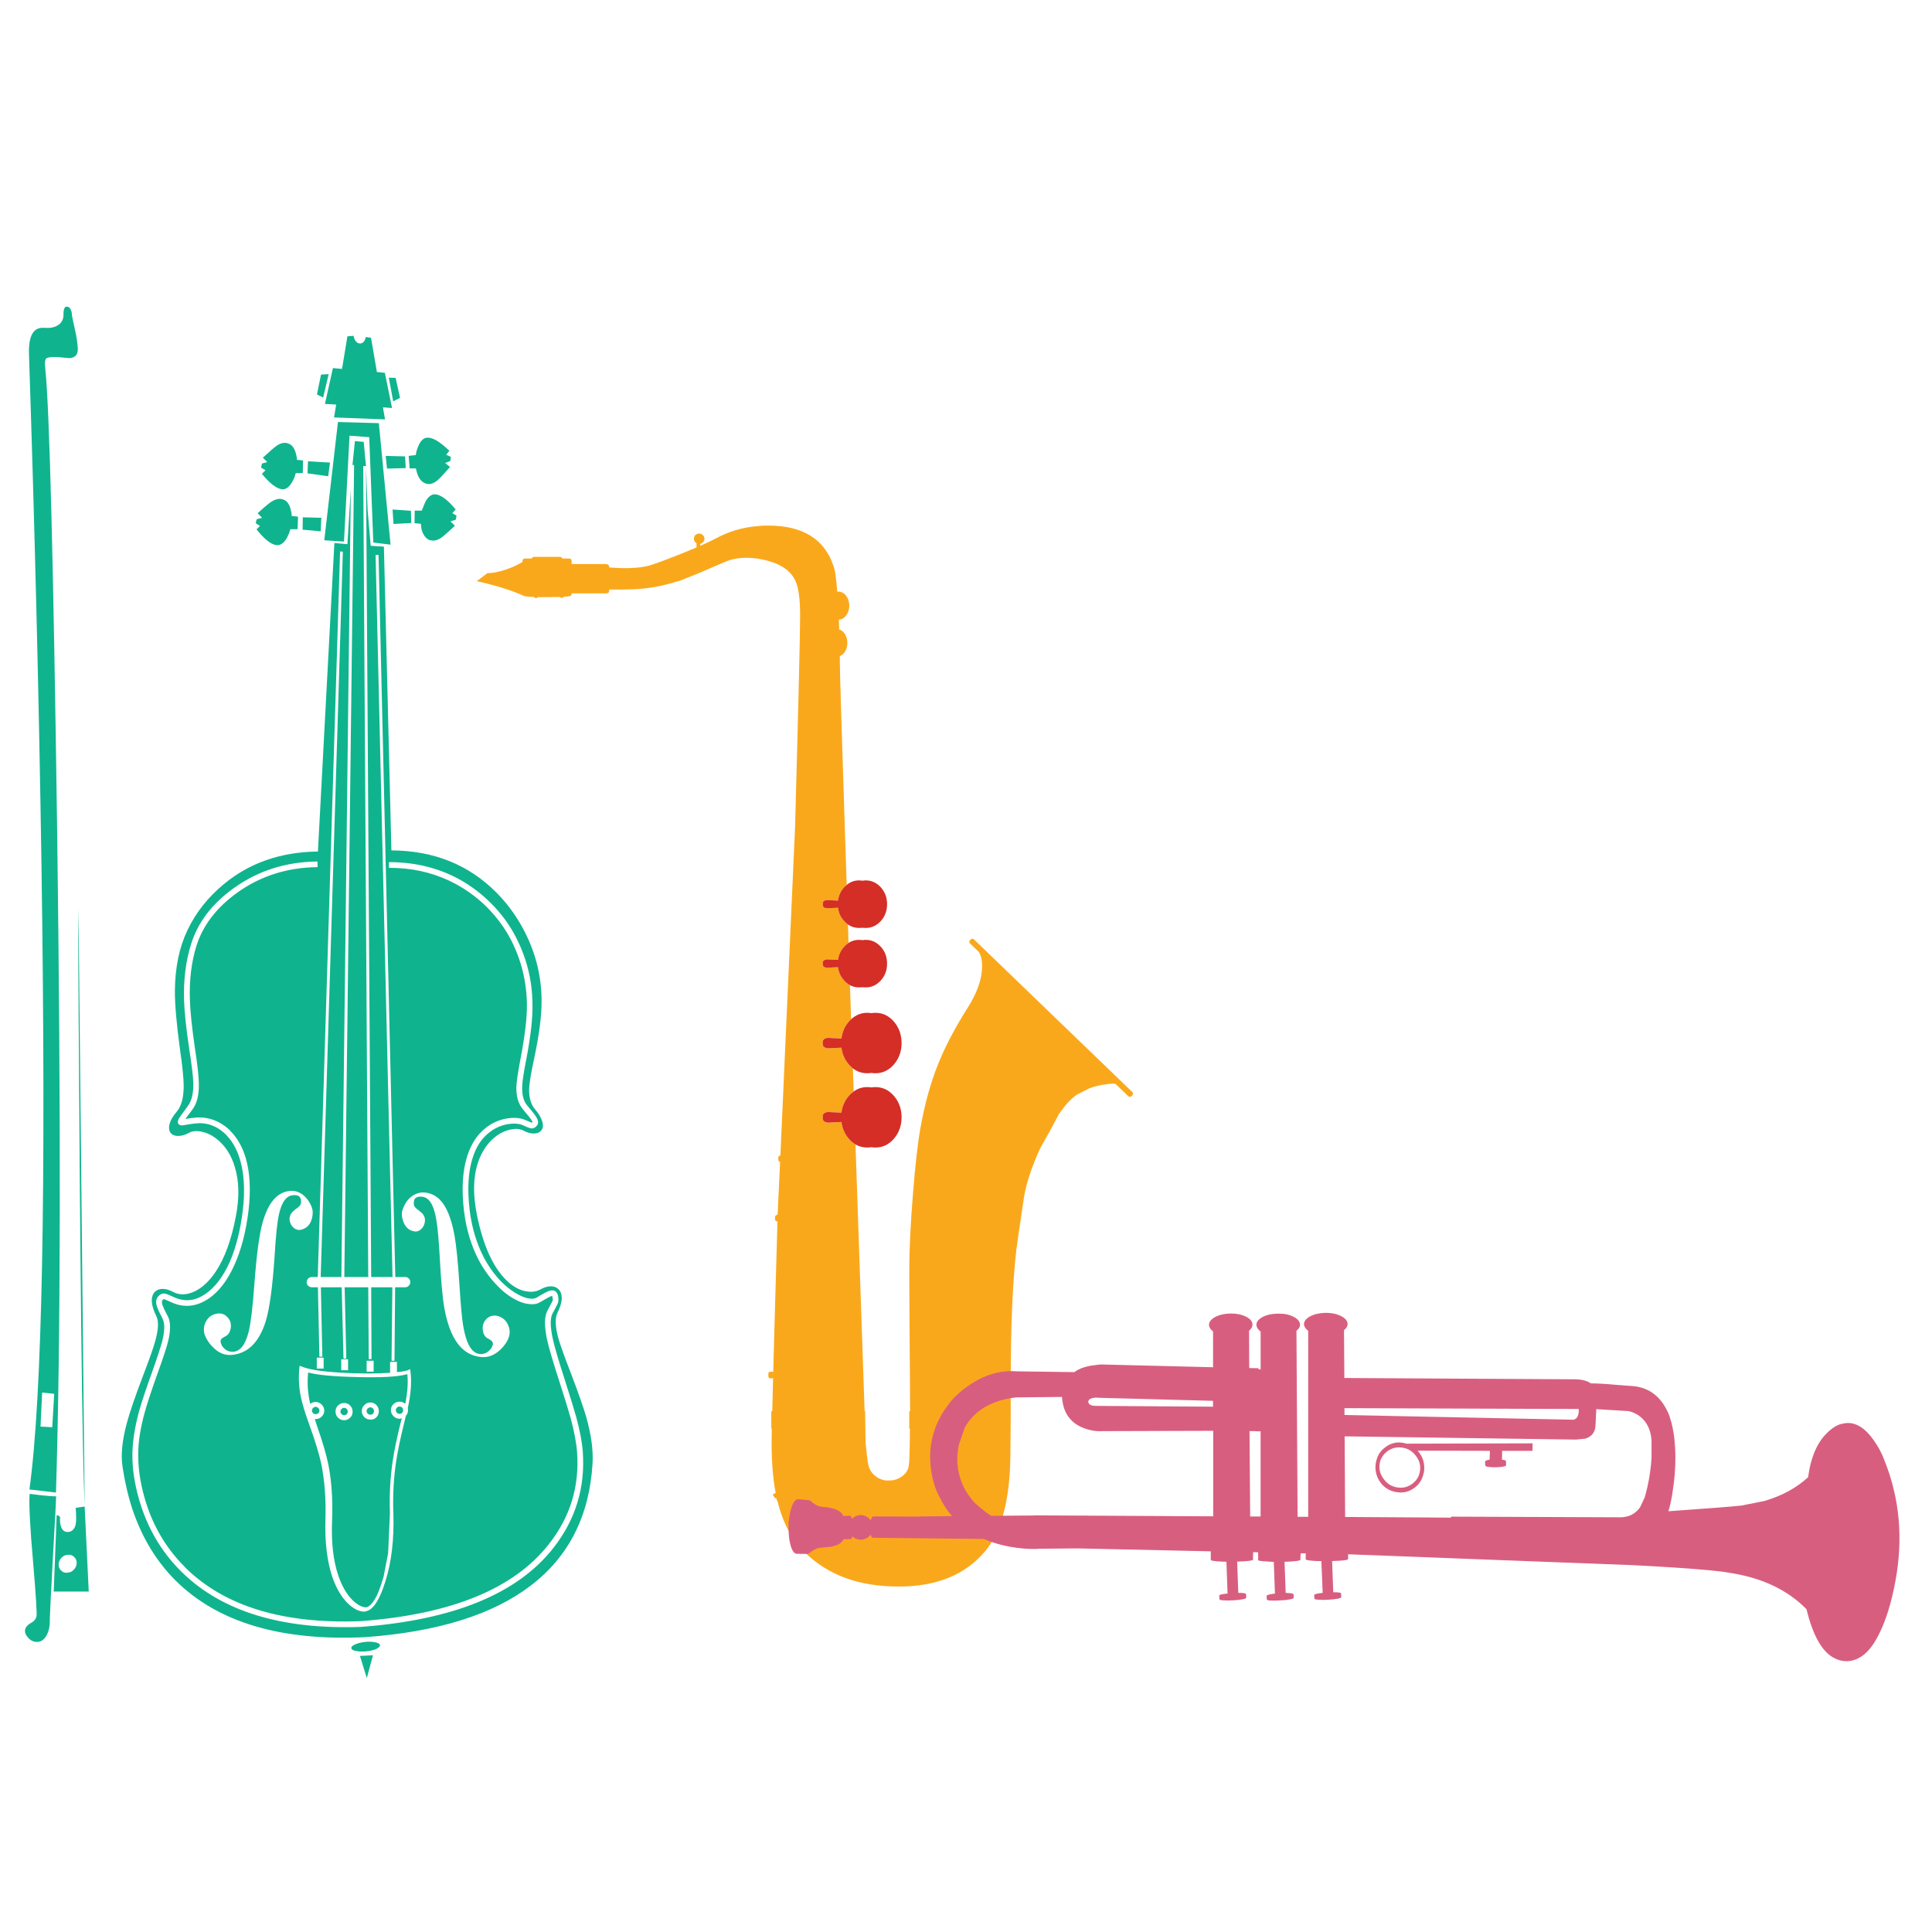 <?xml version="1.0" encoding="utf-8"?>
<!-- Generator: Adobe Illustrator 16.0.0, SVG Export Plug-In . SVG Version: 6.00 Build 0)  -->
<!DOCTYPE svg PUBLIC "-//W3C//DTD SVG 1.1//EN" "http://www.w3.org/Graphics/SVG/1.1/DTD/svg11.dtd">
<svg version="1.1" id="Layer_1" xmlns="http://www.w3.org/2000/svg" xmlns:xlink="http://www.w3.org/1999/xlink" x="0px" y="0px"
	 width="300px" height="300px" viewBox="0 0 300 300" enable-background="new 0 0 300 300" xml:space="preserve">
<g>
	<path fill-rule="evenodd" clip-rule="evenodd" fill="#0FB48E" d="M6.875,50.91c0.826,0.067,1.5-0.051,2.023-0.354
		c0.657-0.354,0.978-0.945,0.961-1.771c0-0.86,0.202-1.248,0.606-1.164c0.405,0.084,0.642,0.497,0.708,1.239
		c0.034,0.354,0.193,1.147,0.48,2.376c0.253,1.131,0.396,2.109,0.43,2.936c0.017,0.91-0.421,1.391-1.314,1.441
		c-1.181-0.134-2.041-0.193-2.581-0.177c-0.59,0.034-0.936,0.118-1.037,0.253c-0.186,0.219-0.219,0.8-0.102,1.745
		c0.641,6.223,1.248,29.957,1.821,71.203c0.607,45.293,0.548,79.667-0.177,103.123l-4.124-0.48
		c1.99-14.383,2.615-46.675,1.872-96.875C6.056,108.808,5.407,82.299,4.497,54.88C4.43,52.082,5.222,50.758,6.875,50.91z
		 M46.99,82.249l0.025-1.922l2.883,0.075l-0.101,2.1L46.99,82.249z M43.727,77.493c0.321,0.067,0.591,0.203,0.81,0.405
		c0.303,0.321,0.515,0.768,0.632,1.34c0.084,0.304,0.127,0.574,0.127,0.81v0.076l0.986,0.101l-0.077,1.948h-1.138v0.076
		c-0.118,0.422-0.287,0.843-0.506,1.265c-0.472,0.809-1.003,1.189-1.593,1.138c-0.86-0.085-1.905-0.902-3.137-2.453l0.532-0.532
		l-0.658-0.43l0.152-0.607l0.833-0.228l-0.682-0.708c1.062-0.978,1.804-1.594,2.226-1.847
		C42.758,77.527,43.255,77.409,43.727,77.493z M47.749,73.497l0.077-1.871l3.414,0.202l-0.278,2.125L47.749,73.497z M40.667,73.573
		l0.557-0.556l-0.683-0.405l0.126-0.632l0.835-0.228l-0.684-0.683c1.046-0.978,1.78-1.61,2.201-1.897
		c0.506-0.337,1.003-0.464,1.492-0.379c0.32,0.068,0.599,0.21,0.835,0.43c0.287,0.304,0.497,0.743,0.632,1.316
		c0.084,0.286,0.127,0.547,0.127,0.784v0.076l0.961,0.101l-0.051,1.948l-1.088,0.025l-0.024,0.051
		c-0.102,0.438-0.271,0.859-0.507,1.264c-0.455,0.826-0.97,1.222-1.543,1.189C42.978,75.909,41.915,75.107,40.667,73.573z
		 M57.335,67.882l-3.061-0.228l-0.859,16.441l-3.061-0.202l2.125-18.364l6.348,0.178l1.821,18.869l-2.681-0.33L57.335,67.882z
		 M55.11,68.489l1.365,0.127l0.354,3.743l-0.43,0.026l0.784,125.913h-3.718l1.518-126.091H54.73L55.11,68.489z M49.848,58.169
		l1.189-0.076l-0.86,3.642l-0.961-0.48L49.848,58.169z M55.843,53.337c0.49,0.017,0.811-0.32,0.962-1.011l0.809,0.126l0.911,5.312
		l1.239,0.126l1.113,5.463l-1.416-0.101l0.328,1.872l-7.917-0.304l0.328-1.998l-1.745-0.102l1.239-5.564l1.417,0.126l0.835-5.059
		l0.961-0.075c0.066,0.404,0.21,0.716,0.43,0.935C55.49,53.237,55.658,53.321,55.843,53.337z M59.612,84.879l1.164,47.172h0.101
		c6.509,0.051,11.905,2.226,16.188,6.526c1.602,1.603,2.968,3.44,4.097,5.515c1.923,3.524,2.901,7.251,2.935,11.179
		c0.033,2.277-0.346,5.287-1.138,9.03c-0.473,2.193-0.734,3.727-0.785,4.604c-0.067,1.434,0.228,2.537,0.885,3.313
		c0.59,0.691,0.97,1.331,1.138,1.921c0.186,0.591,0.135,1.054-0.152,1.393c-0.253,0.32-0.641,0.479-1.164,0.479
		c-0.522,0-1.053-0.15-1.593-0.455c-0.523-0.27-1.164-0.328-1.922-0.177c-0.775,0.135-1.526,0.464-2.251,0.986
		c-1.164,0.86-2.057,2.049-2.681,3.566c-0.943,2.395-1.07,5.295-0.379,8.702c0.945,4.67,2.445,8.034,4.503,10.091
		c0.977,0.979,1.99,1.568,3.035,1.771c0.894,0.186,1.669,0.092,2.327-0.278c0.573-0.32,1.113-0.48,1.619-0.48
		c0.489,0,0.886,0.151,1.188,0.455c0.354,0.354,0.522,0.86,0.506,1.518c-0.051,0.641-0.279,1.366-0.684,2.175
		c-0.371,0.793-0.337,2.04,0.102,3.744c0.286,1.046,0.927,2.851,1.922,5.413c1.198,3.119,2.023,5.472,2.479,7.058
		c0.758,2.714,1.079,5.083,0.96,7.107c-0.471,8.144-3.667,14.475-9.586,18.996c-5.918,4.535-14.501,7.207-25.749,8.017
		c-13.136,0.623-22.967-2.335-29.493-8.878c-2.783-2.8-4.907-6.223-6.375-10.269c-0.775-2.159-1.374-4.63-1.795-7.412
		c-0.27-1.805-0.034-4.063,0.708-6.778c0.422-1.586,1.248-3.997,2.479-7.234c1.012-2.631,1.661-4.485,1.948-5.564
		c0.472-1.753,0.506-3.011,0.101-3.77c-0.405-0.809-0.632-1.551-0.684-2.225c-0.017-0.658,0.152-1.164,0.506-1.519
		c0.303-0.286,0.7-0.43,1.189-0.43c0.488,0,1.021,0.151,1.593,0.455c0.995,0.54,2.125,0.515,3.39-0.075
		c1.18-0.575,2.259-1.585,3.237-3.035c1.4-2.091,2.445-4.949,3.136-8.575c0.574-2.935,0.522-5.498-0.152-7.689
		c-0.455-1.535-1.171-2.79-2.15-3.769c-0.859-0.86-1.787-1.417-2.782-1.67c-0.911-0.236-1.661-0.185-2.251,0.152
		c-0.523,0.287-1.037,0.438-1.543,0.456c-0.506,0.016-0.894-0.11-1.163-0.381c-0.321-0.337-0.405-0.809-0.253-1.416
		c0.134-0.606,0.514-1.273,1.138-1.998c0.708-0.844,1.062-2.167,1.062-3.972c0-1.163-0.202-3.136-0.606-5.918
		c-0.523-3.862-0.776-6.83-0.759-8.904c0.034-3.592,0.684-6.711,1.948-9.358c1.281-2.698,3.136-5.059,5.565-7.083
		c3.979-3.338,8.853-5.05,14.619-5.135h0.077l2.554-47.906l2.024,0.177l0.53-8.549l-1.466,122.347h-3.213l3.44-112.634l-0.43-0.026
		l-3.465,112.66h-0.911c-0.202,0-0.396,0.075-0.582,0.228c-0.152,0.186-0.228,0.378-0.228,0.581c0,0.219,0.076,0.405,0.228,0.557
		c0.186,0.151,0.38,0.228,0.582,0.228h0.936l0.228,10.776h0.455l-0.228-10.776h3.237l0.278,11.078h0.431l-0.253-11.078h3.667
		l0.076,11.154h0.43l-0.051-11.154h3.289l-0.127,11.408h0.456l0.1-11.408h1.568c0.22,0,0.405-0.084,0.557-0.252
		c0.151-0.119,0.227-0.305,0.227-0.558c0-0.22-0.076-0.405-0.227-0.556c-0.169-0.152-0.354-0.228-0.557-0.228h-1.542L58.777,86.17
		h-0.455l2.631,112.128h-3.314L56.83,72.46l0.253,6.753l0.48,5.539L59.612,84.879z M49.318,134.658l-0.026-0.885h-0.076
		c-4.856,0.067-9.156,1.441-12.9,4.123c-3.39,2.428-5.606,5.337-6.652,8.727c-0.809,2.596-1.172,5.463-1.088,8.6
		c0.051,1.838,0.321,4.401,0.81,7.688c0.387,2.48,0.598,4.226,0.632,5.236c0.034,1.604-0.245,2.791-0.835,3.566l-0.228,0.329
		c-0.691,0.91-1.096,1.484-1.214,1.721c-0.151,0.286-0.168,0.531-0.05,0.732c0.101,0.152,0.261,0.236,0.48,0.254
		c0.135,0.017,0.396-0.018,0.784-0.102c0.438-0.085,0.902-0.152,1.392-0.202c1.804-0.187,3.397,0.404,4.78,1.771l0.051-0.077
		l-0.025,0.128c1.13,1.146,1.914,2.723,2.352,4.729c0.439,1.99,0.506,4.282,0.203,6.881c-0.371,3.136-1.054,5.842-2.049,8.119
		c-1.028,2.275-2.285,3.92-3.768,4.932c-1.3,0.893-2.606,1.173-3.921,0.835c-0.371-0.084-0.876-0.278-1.518-0.582
		c-0.354-0.169-0.624-0.27-0.81-0.303c-0.287-0.052-0.539,0-0.759,0.15c-0.523,0.355-0.725,0.852-0.606,1.493
		c0.067,0.389,0.32,0.995,0.759,1.82l0.227,0.482c0.337,0.673,0.32,1.785-0.051,3.338c-0.236,0.928-0.767,2.555-1.593,4.882
		c-0.961,2.664-1.645,4.722-2.049,6.172c-0.641,2.41-0.979,4.568-1.012,6.476c-0.034,2.225,0.304,4.578,1.012,7.057
		c1.231,4.351,3.381,8.068,6.45,11.154l0.253,0.253c6.222,6.07,15.454,8.895,27.697,8.474c14.452-1.063,24.459-5.177,30.024-12.345
		c3.389-4.366,4.89-9.308,4.502-14.821c-0.102-1.484-0.438-3.279-1.012-5.388c-0.354-1.265-0.943-3.188-1.771-5.767
		c-0.944-2.935-1.551-4.991-1.821-6.172c-0.455-1.99-0.498-3.364-0.126-4.123l0.43-0.81c0.27-0.472,0.43-0.817,0.48-1.037
		c0.067-0.303,0.05-0.656-0.051-1.063c-0.101-0.338-0.279-0.565-0.531-0.683c-0.27-0.085-0.59-0.06-0.961,0.076
		c-0.236,0.101-0.625,0.303-1.163,0.606l-0.658,0.406c-0.287,0.15-0.675,0.192-1.164,0.126c-0.505-0.085-1.045-0.28-1.619-0.582
		c-0.91-0.473-1.787-1.13-2.63-1.974c-1.08-1.096-2.007-2.377-2.783-3.845c-1.113-2.158-1.838-4.569-2.175-7.234
		c-0.405-3.288-0.253-6.027,0.456-8.22c0.523-1.67,1.357-2.96,2.504-3.871c0.843-0.69,1.805-1.137,2.884-1.34
		c0.859-0.151,1.593-0.126,2.201,0.076c0.151,0.051,0.404,0.16,0.758,0.329c0.354,0.151,0.625,0.236,0.81,0.253
		c0.304,0,0.573-0.145,0.81-0.431c0.253-0.304,0.261-0.674,0.025-1.112c-0.118-0.287-0.473-0.775-1.063-1.467l-0.505-0.607
		c-0.541-0.658-0.785-1.645-0.734-2.959c0.034-0.826,0.252-2.252,0.657-4.274c0.674-3.542,0.987-6.367,0.936-8.475
		c-0.033-3.659-0.885-7.107-2.555-10.345c-0.978-1.922-2.276-3.693-3.895-5.311c-1.788-1.788-3.794-3.213-6.02-4.275
		c-2.968-1.399-6.213-2.099-9.738-2.099h-0.076v0.885h0.076c3.373,0,6.483,0.675,9.334,2.024c2.158,1.028,4.088,2.386,5.792,4.072
		c1.552,1.568,2.799,3.263,3.744,5.084c1.602,3.12,2.427,6.466,2.479,10.042c0.017,2.041-0.304,4.789-0.961,8.246
		c-0.422,2.175-0.649,3.7-0.683,4.578c-0.016,1.45,0.304,2.571,0.961,3.363l0.506,0.633c0.725,0.843,1.071,1.324,1.037,1.442
		c-0.051,0.066-0.101,0.092-0.152,0.076c-0.05-0.017-0.193-0.076-0.43-0.179l-0.81-0.328c-0.741-0.253-1.61-0.295-2.604-0.126
		c-1.265,0.218-2.387,0.733-3.365,1.543c-1.23,0.995-2.142,2.386-2.731,4.173c-0.775,2.345-0.953,5.253-0.531,8.727
		c0.354,2.783,1.113,5.295,2.276,7.538c0.843,1.567,1.83,2.918,2.959,4.046c0.893,0.929,1.846,1.644,2.858,2.151
		c0.708,0.37,1.383,0.581,2.023,0.633c0.641,0.083,1.164,0.007,1.569-0.229l0.682-0.38c0.776-0.472,1.215-0.683,1.315-0.632
		l0.025,0.075c0.068,0.253,0.084,0.465,0.051,0.633c-0.051,0.136-0.186,0.396-0.406,0.783l-0.456,0.886
		c-0.438,0.895-0.438,2.37,0,4.426c0.271,1.232,0.912,3.407,1.923,6.526c0.809,2.513,1.391,4.401,1.745,5.666
		c0.557,2.091,0.885,3.845,0.986,5.262c0.388,5.327-1.079,10.092-4.401,14.29c-5.429,6.931-15.193,10.91-29.29,11.94
		c-11.956,0.438-20.969-2.303-27.039-8.221l-0.228-0.253c-2.967-2.969-5.042-6.553-6.223-10.751
		c-0.674-2.394-0.995-4.663-0.961-6.804c0-1.838,0.33-3.945,0.987-6.323c0.371-1.366,1.028-3.373,1.974-6.021
		c0.91-2.495,1.483-4.249,1.72-5.261c0.371-1.636,0.345-2.866-0.076-3.692l-0.253-0.481c-0.388-0.742-0.607-1.248-0.657-1.518
		c-0.068-0.304,0.008-0.531,0.227-0.683c0.051-0.018,0.288,0.067,0.708,0.252c0.708,0.339,1.256,0.549,1.644,0.634
		c1.568,0.388,3.12,0.066,4.654-0.962c1.585-1.079,2.917-2.816,3.996-5.21c1.079-2.395,1.813-5.219,2.202-8.474
		c0.37-3.171,0.228-5.886-0.432-8.145c-0.505-1.721-1.306-3.129-2.402-4.225v-0.024c-0.759-0.743-1.602-1.29-2.529-1.645
		c-0.961-0.354-1.948-0.481-2.959-0.38c-0.287,0.017-0.784,0.084-1.493,0.203l1.138-1.519c0.674-0.91,0.996-2.226,0.961-3.945
		c0-1.045-0.202-2.884-0.606-5.515c-0.473-3.237-0.734-5.75-0.784-7.537c-0.101-3.085,0.236-5.869,1.012-8.347
		c1.012-3.221,3.145-5.994,6.399-8.322c3.575-2.546,7.681-3.854,12.318-3.92H49.318z M12.186,141.031l0.961,92.904l0.633,13.204
		H8.342l0.455-11.862l0.151,0.026c0.135,0.032,0.262,0.117,0.38,0.251c-0.05,0.625,0.009,1.147,0.177,1.567
		c0.185,0.49,0.489,0.744,0.911,0.76c0.354,0.034,0.657-0.075,0.91-0.328c0.253-0.253,0.405-0.6,0.456-1.037
		c0.051-0.337,0.059-0.835,0.025-1.493l-0.05-0.884l1.391-0.204c-0.371-7.84-0.7-35.731-0.986-83.673
		C12.144,147.111,12.152,144.033,12.186,141.031z M45.119,184.916c-2.007,0.136-3.448,1.755-4.325,4.857
		c-0.522,1.804-0.952,4.999-1.29,9.587c-0.269,3.658-0.565,6.129-0.885,7.41c-0.522,2.091-1.366,3.137-2.53,3.137
		c-0.505,0-0.935-0.177-1.29-0.531c-0.22-0.219-0.371-0.447-0.456-0.684c-0.101-0.252-0.118-0.463-0.05-0.633
		c0.05-0.15,0.228-0.303,0.531-0.454c0.27-0.136,0.464-0.27,0.582-0.405c0.219-0.235,0.363-0.582,0.43-1.037
		c0.085-0.657-0.101-1.213-0.556-1.669c-0.438-0.455-0.978-0.624-1.619-0.506c-0.691,0.118-1.223,0.473-1.594,1.063
		c-0.337,0.556-0.464,1.154-0.379,1.794c0.034,0.305,0.168,0.658,0.405,1.063c0.252,0.472,0.564,0.886,0.936,1.239
		c0.893,0.944,1.896,1.357,3.009,1.238c2.479-0.235,4.224-1.989,5.236-5.26c0.59-1.938,1.045-5.296,1.366-10.067
		c0.185-3.17,0.413-5.346,0.683-6.526c0.421-1.871,1.138-2.849,2.149-2.934c0.945-0.117,1.367,0.287,1.265,1.214
		c-0.05,0.305-0.312,0.606-0.783,0.911c-0.439,0.337-0.709,0.616-0.81,0.834c-0.169,0.305-0.22,0.649-0.153,1.038
		c0.084,0.388,0.253,0.708,0.506,0.96c0.406,0.405,0.869,0.523,1.391,0.355c0.708-0.203,1.198-0.685,1.467-1.443
		c0.135-0.404,0.203-0.817,0.203-1.238c0-0.304-0.092-0.667-0.278-1.089c-0.236-0.504-0.532-0.936-0.885-1.289
		C46.721,185.179,45.962,184.866,45.119,184.916z M60.953,79.113l2.857,0.202l0.052,1.897l-2.758,0.151L60.953,79.113z
		 M66.037,77.949c0.438-0.826,0.953-1.223,1.542-1.189c0.86,0.051,1.923,0.835,3.187,2.353l-0.531,0.557l0.658,0.404l-0.127,0.632
		l-0.809,0.253l0.683,0.683c-1.045,0.978-1.771,1.61-2.175,1.897c-0.522,0.337-1.02,0.464-1.492,0.379
		c-0.32-0.034-0.598-0.177-0.835-0.431c-0.303-0.303-0.531-0.733-0.683-1.289c-0.066-0.507-0.101-0.768-0.101-0.785v-0.077
		l-0.986-0.1l0.025-1.948h1.138v-0.102L66.037,77.949z M62.9,70.867l0.101,1.821l-2.909,0.076l-0.202-1.974L62.9,70.867z
		 M64.772,73.497c-0.118-0.438-0.177-0.666-0.177-0.682v-0.077h-0.986l-0.151-1.948l1.113-0.126v-0.076
		c0.068-0.438,0.194-0.876,0.38-1.315c0.37-0.86,0.843-1.298,1.416-1.315c0.843-0.034,1.982,0.649,3.415,2.048l-0.505,0.607
		l0.733,0.329l-0.076,0.632l-0.81,0.329l0.759,0.607c-0.944,1.079-1.602,1.779-1.973,2.099c-0.473,0.388-0.953,0.574-1.442,0.557
		c-0.388-0.05-0.725-0.211-1.012-0.48C65.168,74.398,64.941,74.002,64.772,73.497z M60.371,58.649l1.063,0.025l0.683,3.112
		l-1.063,0.531L60.371,58.649z M65.886,185.169c-0.776-0.05-1.501,0.211-2.176,0.785c-0.404,0.354-0.725,0.792-0.961,1.314
		c-0.219,0.456-0.338,0.845-0.354,1.164c0,0.371,0.059,0.733,0.177,1.087c0.136,0.456,0.338,0.817,0.607,1.089
		c0.236,0.27,0.531,0.446,0.885,0.531c0.574,0.201,1.063,0.06,1.467-0.431c0.237-0.27,0.379-0.582,0.43-0.936
		c0.068-0.354,0.025-0.674-0.126-0.962c-0.085-0.168-0.185-0.311-0.304-0.43c-0.135-0.118-0.304-0.262-0.506-0.43
		c-0.472-0.321-0.726-0.616-0.759-0.885c-0.051-0.456,0.026-0.793,0.228-1.013c0.237-0.202,0.582-0.277,1.037-0.228
		c0.388,0.033,0.734,0.202,1.037,0.506c0.574,0.573,0.987,1.721,1.24,3.44c0.168,1.028,0.329,2.875,0.48,5.539
		c0.186,3.609,0.43,6.256,0.734,7.942c0.522,2.799,1.391,4.805,2.606,6.02c0.843,0.844,1.863,1.324,3.06,1.442
		c1.113,0.118,2.142-0.286,3.086-1.215c0.775-0.775,1.222-1.542,1.341-2.302c0.067-0.404,0.025-0.81-0.127-1.214
		c-0.135-0.404-0.345-0.75-0.632-1.036c-0.304-0.305-0.7-0.515-1.189-0.634c-0.641-0.101-1.18,0.059-1.618,0.481
		c-0.456,0.455-0.65,1.021-0.582,1.694c0.05,0.489,0.202,0.86,0.455,1.113c0.135,0.118,0.303,0.228,0.506,0.328
		c0.287,0.152,0.473,0.313,0.556,0.48c0.119,0.271,0.034,0.608-0.252,1.013c-0.422,0.557-0.936,0.834-1.543,0.834
		c-0.506,0-0.944-0.193-1.315-0.582c-0.658-0.656-1.147-1.964-1.468-3.92c-0.186-1.13-0.371-3.17-0.556-6.12
		c-0.219-3.491-0.472-6.063-0.759-7.715c-0.489-2.716-1.256-4.595-2.302-5.642C67.613,185.608,66.812,185.237,65.886,185.169z
		 M61.636,213.068v-1.593h-1.062v1.695c-2.412,0.15-4.983,0.142-7.714-0.026c-3.104-0.186-5.177-0.531-6.224-1.036l-0.101-0.025
		l-0.025,0.101c-0.186,1.636-0.109,3.247,0.228,4.832c0.203,0.978,0.641,2.401,1.316,4.272c0.876,2.446,1.483,4.428,1.82,5.945
		c0.54,2.648,0.759,5.548,0.659,8.701c-0.102,3.559,0.261,6.551,1.087,8.98c0.59,1.686,1.366,3.018,2.328,3.995
		c0.876,0.859,1.719,1.307,2.529,1.34h0.101c0.187-0.017,0.295-0.04,0.329-0.075c1.079-0.27,2.049-1.779,2.909-4.527
		c0.979-3.068,1.4-6.628,1.265-10.674c-0.102-2.851,0.05-5.582,0.455-8.195c0.236-1.552,0.649-3.517,1.24-5.894l0.253-1.037
		c0.218-0.253,0.329-0.549,0.329-0.886c0-0.136-0.01-0.253-0.026-0.354c0.472-2.142,0.607-4.022,0.405-5.641l-0.051-0.38
		l-0.126,0.076C63.305,212.832,62.665,212.968,61.636,213.068z M63.255,213.372c0.134,1.349,0.025,2.885-0.33,4.604
		c-0.269-0.219-0.556-0.329-0.86-0.329c-0.388,0-0.708,0.127-0.961,0.38c-0.27,0.236-0.405,0.548-0.405,0.936
		c0,0.354,0.135,0.667,0.405,0.937s0.582,0.404,0.936,0.404l0.354-0.051l-0.151,0.532c-0.591,2.376-1.003,4.35-1.24,5.918
		c-0.405,2.631-0.557,5.388-0.455,8.271l-0.279,6.197l-0.708,3.667c-0.203,0.675-0.389,1.248-0.557,1.721
		c-0.32,0.91-0.674,1.635-1.063,2.175c-0.387,0.522-0.759,0.809-1.112,0.859c-0.674-0.034-1.392-0.43-2.15-1.188
		c-0.894-0.911-1.611-2.166-2.15-3.769c-0.792-2.328-1.113-5.202-0.961-8.625c0.118-3.153-0.076-6.021-0.582-8.601
		c-0.321-1.567-0.894-3.524-1.721-5.867l-0.379-1.189h0.101c0.387,0,0.708-0.127,0.961-0.38c0.27-0.269,0.405-0.581,0.405-0.936
		c0-0.354-0.135-0.666-0.405-0.937c-0.27-0.268-0.582-0.403-0.936-0.403c-0.32,0-0.598,0.101-0.835,0.304
		c-0.388-1.62-0.497-3.248-0.329-4.883c1.399,0.389,3.904,0.625,7.512,0.709c3.693,0.102,6.265-0.033,7.715-0.405L63.255,213.372z
		 M61.459,218.962c0-0.151,0.059-0.277,0.177-0.378c0.101-0.119,0.236-0.178,0.405-0.178c0.135,0,0.269,0.051,0.404,0.151
		c0.101,0.135,0.152,0.269,0.152,0.404c0,0.169-0.051,0.313-0.152,0.431c-0.118,0.101-0.253,0.151-0.404,0.151
		c-0.152,0-0.287-0.059-0.405-0.177C61.518,219.249,61.459,219.115,61.459,218.962z M52.985,211.071v1.694h1.062v-1.694H52.985z
		 M56.931,211.299v1.694h1.088v-1.694H56.931z M49.191,210.817v1.695h1.063v-1.695H49.191z M52.479,218.254
		c-0.253,0.236-0.379,0.548-0.379,0.935c0,0.372,0.126,0.685,0.379,0.938c0.27,0.271,0.59,0.404,0.961,0.404
		c0.354,0,0.667-0.134,0.937-0.404c0.252-0.236,0.379-0.548,0.379-0.938c0-0.353-0.126-0.664-0.379-0.935
		c-0.27-0.27-0.583-0.404-0.937-0.404C53.069,217.85,52.75,217.984,52.479,218.254z M53.036,218.786
		c0.101-0.119,0.236-0.178,0.404-0.178c0.134,0,0.27,0.059,0.405,0.178c0.102,0.117,0.152,0.252,0.152,0.402
		c0,0.154-0.05,0.288-0.152,0.406c-0.118,0.102-0.253,0.151-0.405,0.151c-0.168,0-0.304-0.059-0.404-0.177
		c-0.119-0.117-0.177-0.244-0.177-0.381C52.859,219.038,52.917,218.903,53.036,218.786z M58.828,219.14
		c0-0.371-0.126-0.691-0.379-0.961c-0.27-0.271-0.582-0.405-0.936-0.405c-0.371,0-0.683,0.134-0.936,0.405
		c-0.27,0.252-0.404,0.564-0.404,0.937c0,0.354,0.134,0.664,0.404,0.935c0.253,0.253,0.565,0.38,0.936,0.38
		c0.354,0.033,0.666-0.086,0.936-0.354C58.702,219.806,58.828,219.493,58.828,219.14z M49.014,218.457
		c0.168,0,0.304,0.059,0.404,0.177c0.118,0.101,0.178,0.236,0.178,0.404c0,0.15-0.06,0.287-0.178,0.405
		c-0.117,0.101-0.261,0.151-0.43,0.151c-0.135,0-0.261-0.06-0.379-0.178s-0.177-0.243-0.177-0.379
		c0.017-0.168,0.075-0.304,0.177-0.404C48.728,218.516,48.862,218.457,49.014,218.457z M58.07,219.115
		c0,0.168-0.051,0.302-0.152,0.403c-0.118,0.119-0.252,0.169-0.405,0.152c-0.168,0-0.303-0.051-0.405-0.152
		c-0.118-0.117-0.177-0.253-0.177-0.403c0-0.17,0.059-0.305,0.177-0.406c0.102-0.117,0.236-0.177,0.405-0.177
		c0.152,0,0.287,0.06,0.405,0.177C58.019,218.811,58.07,218.945,58.07,219.115z M6.545,216.23l-0.253,5.286l1.822,0.102l0.303-5.185
		L6.545,216.23z M8.721,232.343c0,0.422-0.168,3.601-0.506,9.536c-0.321,5.851-0.48,9.089-0.48,9.713
		c0.017,0.894-0.143,1.661-0.481,2.302c-0.354,0.674-0.826,1.028-1.416,1.062c-0.591,0.035-1.105-0.21-1.543-0.733
		c-0.422-0.505-0.522-0.985-0.304-1.441c0.152-0.303,0.447-0.572,0.885-0.809c0.405-0.204,0.667-0.522,0.784-0.962
		c0.101-0.337-0.068-3.095-0.506-8.271c-0.489-5.514-0.674-9.105-0.556-10.775l1.645,0.203C7.439,232.3,8.266,232.359,8.721,232.343
		z M10.542,241.424c-0.388,0.017-0.725,0.178-1.012,0.48c-0.27,0.303-0.413,0.64-0.43,1.012c0,0.403,0.135,0.726,0.405,0.961
		c0.253,0.27,0.573,0.379,0.961,0.328c0.405-0.017,0.743-0.177,1.012-0.48c0.27-0.286,0.414-0.623,0.431-1.012
		c0-0.388-0.135-0.708-0.405-0.96C11.25,241.499,10.93,241.39,10.542,241.424z M58.07,254.98c0.421,0.067,0.708,0.169,0.859,0.304
		c0.034,0.051,0.059,0.11,0.076,0.178c0.017,0.169-0.168,0.362-0.556,0.582c-0.489,0.201-1.02,0.327-1.593,0.378
		c-0.506,0.051-0.961,0.043-1.366-0.023c-0.422-0.052-0.708-0.153-0.86-0.305c-0.051-0.085-0.076-0.144-0.076-0.177
		c-0.034-0.187,0.151-0.372,0.557-0.557c0.438-0.202,0.969-0.338,1.593-0.405C57.193,254.905,57.648,254.913,58.07,254.98z
		 M55.894,257.131l2.023-0.101l-0.961,3.541L55.894,257.131z"/>
	<path fill-rule="evenodd" clip-rule="evenodd" fill="#FAA81B" d="M107.974,83.083c0.169-0.152,0.362-0.228,0.582-0.228
		c0.235,0,0.43,0.076,0.582,0.228c0.168,0.168,0.253,0.363,0.253,0.582c0,0.219-0.085,0.405-0.253,0.556
		c-0.118,0.118-0.252,0.195-0.405,0.228v0.303c1.012-0.438,1.813-0.817,2.403-1.138c2.024-1.096,4.191-1.736,6.501-1.922
		c0.574-0.067,1.156-0.092,1.745-0.075c0.523,0,1.063,0.025,1.619,0.075l0.252,0.025c0.489,0.052,0.962,0.127,1.417,0.228
		c3.574,0.776,5.868,2.892,6.879,6.349c0.169,0.574,0.32,1.771,0.456,3.592c0.05-0.017,0.101-0.025,0.152-0.025
		c0.471,0,0.876,0.21,1.214,0.632c0.336,0.438,0.506,0.953,0.506,1.543c0,0.607-0.169,1.122-0.506,1.543
		c-0.304,0.405-0.675,0.616-1.113,0.633c0.017,0.522,0.034,1.037,0.051,1.542c0.303,0.067,0.573,0.261,0.809,0.582
		c0.304,0.421,0.456,0.918,0.456,1.493c0,0.573-0.152,1.07-0.456,1.491c-0.202,0.27-0.438,0.456-0.708,0.557c0,0.32,0,0.632,0,0.936
		c0,1.4,0.228,9.064,0.683,22.992c0.119,3.912,0.245,7.782,0.379,11.61c-0.151,0.119-0.286,0.245-0.405,0.379
		c-0.539,0.591-0.851,1.274-0.935,2.049l-1.669-0.076c-0.202,0-0.371,0.042-0.506,0.126c-0.135,0.101-0.202,0.22-0.202,0.355v0.303
		c0,0.135,0.067,0.253,0.202,0.354c0.135,0.084,0.304,0.125,0.506,0.125l1.669-0.075c0.084,0.792,0.396,1.476,0.935,2.049
		c0.187,0.219,0.389,0.404,0.607,0.555c0.017,0.912,0.042,1.822,0.076,2.733v0.126c-0.236,0.169-0.463,0.371-0.683,0.607
		c-0.522,0.573-0.834,1.249-0.935,2.024l-1.669-0.077c-0.202,0-0.371,0.051-0.506,0.152c-0.135,0.084-0.202,0.194-0.202,0.33v0.329
		c0,0.134,0.067,0.252,0.202,0.354c0.135,0.084,0.304,0.125,0.506,0.125l1.669-0.075c0.084,0.776,0.396,1.458,0.935,2.048
		c0.27,0.321,0.574,0.566,0.911,0.734l0.178,5.313c-0.118,0.101-0.236,0.219-0.354,0.353c-0.641,0.759-1.02,1.636-1.139,2.631
		l-2.023-0.101c-0.252,0-0.463,0.059-0.632,0.177c-0.168,0.118-0.253,0.262-0.253,0.431v0.404c0,0.168,0.085,0.312,0.253,0.43
		c0.169,0.117,0.379,0.177,0.632,0.177l2.023-0.101c0.119,0.978,0.498,1.846,1.139,2.605c0.202,0.219,0.413,0.421,0.632,0.606
		l0.127,3.592c-0.27,0.186-0.523,0.413-0.759,0.684c-0.641,0.759-1.02,1.627-1.139,2.604l-2.023-0.1
		c-0.252,0-0.463,0.058-0.632,0.176c-0.168,0.117-0.253,0.262-0.253,0.43v0.405c0,0.185,0.085,0.336,0.253,0.454
		c0.169,0.118,0.379,0.179,0.632,0.179l2.023-0.102c0.119,0.977,0.498,1.846,1.139,2.604c0.319,0.371,0.666,0.667,1.037,0.886
		l1.417,41.432h0.076l0.076,4.882c0.118,1.213,0.228,2.191,0.329,2.935c0.017,0.15,0.042,0.294,0.076,0.43
		c0.017,0.101,0.042,0.202,0.075,0.303c0.22,0.691,0.616,1.23,1.189,1.619c0.438,0.32,0.936,0.515,1.493,0.582
		c0.118,0,0.245,0,0.379,0c0.136,0,0.279-0.008,0.43-0.025l-0.024,0.025c0.59-0.052,1.129-0.244,1.618-0.582
		c0.641-0.422,1.021-0.979,1.139-1.67c0.101-0.522,0.16-2.462,0.177-5.817h-0.101v-2.681h0.126
		c-0.017-1.484-0.025-3.162-0.025-5.034c-0.068-9.071-0.101-14.703-0.101-16.896c0-3.153,0.193-7.133,0.582-11.939
		c0.37-4.553,0.75-7.899,1.138-10.041c0.657-3.727,1.576-7.058,2.757-9.992c1.062-2.663,2.572-5.547,4.527-8.649
		c0.169-0.271,0.329-0.531,0.48-0.784c0.32-0.557,0.6-1.097,0.836-1.619c0.674-1.535,1.003-2.943,0.985-4.224
		c0-0.556-0.067-1.062-0.202-1.517l-0.278-0.607l-1.391-1.341c-0.169-0.168-0.152-0.354,0.05-0.556
		c0.22-0.202,0.404-0.228,0.557-0.076l24.611,23.726c0.151,0.169,0.126,0.354-0.076,0.557c-0.202,0.202-0.389,0.228-0.557,0.076
		l-1.998-1.923c-0.219-0.034-0.497-0.034-0.834,0c-0.153,0-0.313,0.017-0.48,0.051c-0.388,0.033-0.802,0.101-1.24,0.201
		c-0.556,0.119-1.07,0.271-1.542,0.457l-1.848,0.935l-0.354,0.253c-0.472,0.372-0.928,0.81-1.366,1.315l-0.404,0.506
		c-0.187,0.236-0.381,0.497-0.582,0.784c-0.034,0.051-0.076,0.11-0.127,0.177c-0.995,1.906-1.964,3.677-2.908,5.313
		c-1.35,2.951-2.191,5.505-2.529,7.664c-0.742,4.873-1.172,7.899-1.289,9.08c-0.508,5.075-0.76,11.416-0.76,19.021
		c0,5.649-0.017,9.418-0.052,11.306c0,7.218-1.306,12.386-3.92,15.505c-3.068,3.66-7.538,5.489-13.405,5.489
		c-3.103,0-5.852-0.438-8.247-1.314c-2.411-0.877-4.553-2.226-6.425-4.048c-1.973-1.939-3.372-4.604-4.198-7.992h-0.025
		c-0.068,0.017-0.101-0.052-0.101-0.202c0-0.067,0-0.119,0-0.152c-0.034,0-0.06,0-0.077,0c-0.067,0.017-0.151-0.034-0.252-0.151
		c-0.084-0.152-0.144-0.245-0.178-0.278c-0.118-0.118-0.067-0.211,0.151-0.279l0.228-0.102c-0.422-2.174-0.632-4.805-0.632-7.891
		c0-0.404,0.008-1.113,0.025-2.125h-0.076v-2.681h0.152c0.034-1.417,0.075-3.129,0.127-5.136l-0.33,0.026
		c-0.27,0-0.404-0.118-0.404-0.354v-0.354c0-0.219,0.134-0.328,0.404-0.328l0.354,0.025c0.068-2.614,0.151-5.683,0.253-9.207
		l0.405-14.14c-0.252-0.034-0.379-0.152-0.379-0.354v-0.354c0-0.101,0.051-0.186,0.151-0.253c0.084-0.067,0.169-0.101,0.253-0.101
		l0.379-8.195c-0.185-0.051-0.278-0.162-0.278-0.33v-0.354c0-0.102,0.051-0.185,0.152-0.253c0.051-0.034,0.11-0.059,0.177-0.076
		l2.277-50.992c0.522-19.072,0.783-30.016,0.783-32.832c0-2.529-0.235-4.309-0.708-5.336c-0.674-1.518-2.108-2.572-4.3-3.163
		c-2.091-0.573-4.022-0.624-5.792-0.152c-0.405,0.118-1.408,0.532-3.009,1.239l-1.164,0.506c-0.203,0.085-0.414,0.178-0.633,0.279
		l-2.529,1.012c-0.304,0.101-0.599,0.21-0.885,0.328c0.017-0.017,0.033-0.034,0.05-0.05c-2.395,0.775-4.747,1.197-7.058,1.264
		c-1.383,0.051-2.588,0.059-3.617,0.025v0.203c0,0.27-0.168,0.405-0.505,0.405h-5.337v0.025c0,0.084-0.009,0.16-0.025,0.228
		c-0.051,0.068-0.118,0.118-0.202,0.152c-0.035,0.017-0.06,0.025-0.077,0.025c-0.185,0.034-0.472,0.067-0.859,0.102
		c-0.017,0-0.034,0.008-0.05,0.025c-0.085,0.084-0.194,0.126-0.33,0.126c-0.118,0-0.211-0.034-0.278-0.101l-0.025-0.026
		c-0.54,0.017-1.18,0.026-1.923,0.026c-0.54,0-1.02,0-1.441,0c-0.202,0.202-0.405,0.202-0.607,0l-0.025-0.026
		c-0.759-0.033-1.239-0.076-1.441-0.126c-0.102-0.017-0.168-0.042-0.203-0.076c-0.641-0.287-1.298-0.548-1.973-0.785
		c-1.467-0.522-3.221-1.012-5.261-1.466l1.644-1.24c0.826,0,1.804-0.193,2.934-0.582c0.893-0.303,1.737-0.691,2.529-1.163v-0.152
		c0-0.253,0.135-0.379,0.404-0.379h1.038v-0.05c0.084-0.135,0.202-0.203,0.354-0.203h3.997c0.186,0,0.32,0.084,0.404,0.253h1.012
		c0.269,0,0.405,0.126,0.405,0.379v0.48h5.337c0.135,0,0.252,0.042,0.353,0.127c0.102,0.084,0.152,0.185,0.152,0.303v0.102
		c0.506,0.017,1.139,0.05,1.897,0.101c1.737,0.034,3.153-0.092,4.249-0.379c0.793-0.219,2.403-0.81,4.831-1.771
		c0.962-0.388,1.822-0.742,2.581-1.063v-0.657c-0.068-0.034-0.126-0.076-0.177-0.127c-0.152-0.151-0.227-0.337-0.227-0.556
		C107.747,83.446,107.822,83.252,107.974,83.083z"/>
	<path fill-rule="evenodd" clip-rule="evenodd" fill="#D85E80" d="M220.38,228.928c0.32-1.078,0.135-2.049-0.557-2.909
		c-0.538-0.707-1.247-1.121-2.124-1.239c-0.876-0.117-1.661,0.094-2.353,0.633c-0.472,0.371-0.81,0.843-1.012,1.417
		c-0.303,1.062-0.109,2.032,0.583,2.908c0.538,0.708,1.247,1.122,2.124,1.239c0.876,0.119,1.653-0.092,2.326-0.631
		C219.857,229.974,220.195,229.501,220.38,228.928z M188.384,235.454v-13.279l-17.124,0.05c-1.012,0.068-2.032-0.101-3.062-0.505
		c-2.057-0.827-3.153-2.429-3.287-4.806l-7.158,0.075l-0.127,0.026c-1.331,0.134-2.572,0.463-3.719,0.986
		c-1.702,0.758-3.001,1.871-3.895,3.338l-0.203,0.354l-0.911,2.63c-0.455,2.142-0.286,4.149,0.506,6.021l0.127,0.327l0.024,0.052
		c0.473,0.977,1.089,1.871,1.848,2.681c0.995,0.894,1.829,1.552,2.503,1.972l6.551-0.05l0.077-0.023L188.384,235.454z
		 M188.357,218.431v-0.91l-17.933-0.48c-0.151-0.033-0.295-0.033-0.43,0h-0.025c-0.473,0.034-0.785,0.177-0.937,0.431l-0.05,0.176
		c0.033,0.439,0.43,0.657,1.188,0.657L188.357,218.431z M195.617,222.251c-0.202,0.017-0.447,0.009-0.732-0.026h-0.86l0.101,13.255
		h1.62v-13.229H195.617z M244.966,219.948c0.084-0.169,0.143-0.396,0.178-0.683v-0.479l-36.373-0.128v1.063l35.614,0.733
		c0.236-0.085,0.429-0.245,0.581-0.481V219.948z M225.39,235.531v-0.027l26.305,0.102c1.281-0.034,2.276-0.557,2.984-1.568
		l0.708-1.518c0.573-1.956,0.928-4.013,1.063-6.172v-2.681c-0.102-1.416-0.565-2.538-1.392-3.364
		c-0.59-0.591-1.316-0.987-2.176-1.188l-5.008-0.305l-0.126,2.579c-0.068,1.03-0.591,1.695-1.568,1.998l-1.442,0.153l-35.942-0.507
		l0.076,12.521l16.391,0.103l0.101-0.126H225.39z M233.229,226.651c0.421,0.051,0.632,0.136,0.632,0.253l-0.024,0.025h0.024v0.581
		c0,0.187-0.539,0.296-1.618,0.33c-1.079,0-1.619-0.103-1.619-0.305l-0.025-0.606h0.025c0-0.101,0.228-0.193,0.683-0.278
		l0.052-1.364l-11.231-0.027c0.102,0.102,0.168,0.187,0.204,0.254c0.42,0.522,0.682,1.113,0.782,1.77
		c0.102,0.642,0.051,1.258-0.15,1.848c-0.22,0.759-0.642,1.374-1.266,1.846c-0.81,0.642-1.729,0.886-2.757,0.733
		c-1.045-0.134-1.897-0.623-2.555-1.466c-0.404-0.54-0.657-1.131-0.758-1.771c-0.103-0.642-0.052-1.265,0.15-1.872
		c0.203-0.727,0.623-1.332,1.265-1.822c0.995-0.793,2.117-0.995,3.364-0.605l19.577-0.052l-0.024,1.165h-4.705L233.229,226.651z
		 M280.758,229.383c0.438-3.204,1.475-5.547,3.11-7.031c0.81-0.759,1.577-1.189,2.302-1.291c1.67-0.403,3.246,0.432,4.73,2.506
		c0.742,1.027,1.315,2.1,1.719,3.212c2.378,5.918,2.936,12.216,1.67,18.895c-0.624,3.338-1.492,6.087-2.605,8.246
		c-1.299,2.563-2.876,3.903-4.729,4.021c-0.574,0.033-1.146-0.06-1.721-0.277l-0.657-0.329c-1.753-1.046-3.111-3.534-4.072-7.462
		c-2.985-3.053-7.065-4.948-12.242-5.692c-0.354-0.083-1.223-0.192-2.605-0.328c-2.783-0.27-6.77-0.54-11.964-0.809l-44.365-1.695
		v0.633l0.024,0.05l-0.049,0.05v0.052c-0.17,0.135-0.92,0.22-2.252,0.252l-0.203,0.026l0.178,4.831c0.809,0,1.214,0.059,1.214,0.178
		l0.025,0.53h-0.025l0.025,0.025c0.033,0.202-0.649,0.346-2.049,0.43c-0.557,0.034-1.046,0.034-1.467,0
		c-0.389-0.018-0.599-0.066-0.633-0.152h-0.026l-0.024-0.556c0-0.151,0.439-0.27,1.315-0.354l-0.202-4.932
		c-0.657,0-1.189-0.026-1.594-0.076c-0.522-0.051-0.792-0.109-0.81-0.178h-0.025v-0.96h-0.783l-0.05,0.91l0.023,0.025l-0.023,0.051
		v0.051c-0.153,0.134-0.92,0.228-2.303,0.277h-0.151l0.176,4.831c0.793,0.034,1.197,0.102,1.215,0.203l0.025,0.531h-0.025
		l0.025,0.025c0.017,0.084-0.177,0.168-0.582,0.252c-0.421,0.085-0.91,0.135-1.467,0.152c-1.349,0.084-2.049,0.041-2.1-0.128h-0.025
		l-0.024-0.581c0-0.117,0.429-0.236,1.289-0.354l-0.177-4.907l-1.569-0.102c-0.505-0.033-0.792-0.092-0.859-0.177v-1.214
		l-0.783-0.024l-0.025,1.061l0.025,0.052l-0.025,0.024v0.077h-0.026c-0.134,0.118-0.893,0.201-2.275,0.252h-0.152l0.177,4.856
		c0.792,0,1.189,0.06,1.189,0.178l0.05,0.531h-0.024l0.024,0.025c0,0.201-0.691,0.345-2.074,0.43c-0.556,0.033-1.037,0.033-1.441,0
		c-0.388-0.018-0.599-0.067-0.632-0.152h-0.026l-0.024-0.581c-0.034-0.135,0.396-0.245,1.29-0.329l-0.177-4.933
		c-0.254,0-0.785-0.025-1.594-0.076c-0.488-0.051-0.768-0.109-0.836-0.177v-0.051h-0.023l0.023-0.024v-1.291l-20.663-0.455
		l-5.92,0.052c-0.726,0.067-1.627,0.05-2.706-0.052c-2.175-0.202-4.156-0.691-5.944-1.467l-17.225-0.178
		c-0.152,0-0.27-0.168-0.354-0.506c-0.084,0.136-0.211,0.271-0.379,0.406c-0.371,0.286-0.793,0.421-1.265,0.404
		c-0.472-0.034-0.877-0.212-1.214-0.531c-0.05,0.286-0.126,0.429-0.228,0.429l-1.087,0.025l-0.05-0.025
		c-0.186,0.574-0.835,0.972-1.948,1.189l-1.594,0.152c-0.371,0.018-0.767,0.16-1.188,0.43c-0.219,0.136-0.396,0.27-0.531,0.405
		v-0.025c-0.152,0.102-0.296,0.151-0.431,0.151l-1.567-0.025c-0.371-0.017-0.674-0.405-0.91-1.163
		c-0.237-0.76-0.354-1.695-0.354-2.808c-0.017-0.54-0.008-0.919,0.025-1.139h0.026c0.084-0.978,0.262-1.786,0.53-2.429
		c0.27-0.64,0.574-0.952,0.911-0.935h0.05l1.543,0.15c0.169,0,0.346,0.093,0.531,0.278c0.473,0.439,1.021,0.691,1.644,0.759
		c1.821,0.118,2.9,0.591,3.238,1.417l1.087-0.051v0.024c0.084,0.018,0.168,0.178,0.253,0.481l0.177-0.177
		c0.421-0.32,0.893-0.455,1.416-0.404c0.506,0.066,0.927,0.312,1.265,0.733l0.051,0.075c0.118-0.404,0.253-0.606,0.405-0.606
		l7.031,0.024l0.026-0.024l5.186-0.05c-0.726-0.794-1.366-1.763-1.923-2.91c-0.708-1.23-1.172-2.782-1.392-4.654
		c-0.438-3.709,0.582-7.107,3.061-10.193c0.692-0.859,1.636-1.703,2.834-2.528c2.394-1.653,4.855-2.387,7.385-2.201l9.005,0.126
		c0.809-0.59,1.889-0.951,3.238-1.087c0.387-0.067,0.716-0.101,0.985-0.101l17.326,0.43v-5.565l-0.15-0.127
		c-0.321-0.285-0.481-0.581-0.481-0.885c0-0.473,0.33-0.886,0.986-1.239c0.658-0.338,1.45-0.515,2.378-0.53
		c0.944,0,1.745,0.168,2.403,0.506c0.657,0.337,0.985,0.741,0.985,1.214c0,0.336-0.177,0.658-0.531,0.961l0.026,5.792l1.441,0.025
		v0.178h0.33v-5.895c-0.052-0.017-0.11-0.059-0.178-0.127c-0.304-0.269-0.464-0.564-0.48-0.885c0-0.473,0.328-0.886,0.986-1.239
		c0.674-0.338,1.476-0.506,2.402-0.506c0.928-0.017,1.72,0.144,2.378,0.481c0.657,0.337,0.995,0.75,1.012,1.239
		c0,0.337-0.186,0.648-0.557,0.936l0.178,28.887h1.645v-28.887l-0.178-0.127c-0.304-0.304-0.464-0.599-0.48-0.885
		c0-0.473,0.328-0.887,0.986-1.24c0.657-0.337,1.458-0.514,2.402-0.531c0.928,0,1.72,0.169,2.378,0.507
		c0.657,0.337,0.995,0.741,1.012,1.214c0,0.354-0.185,0.674-0.557,0.96l0.051,7.438l35.716,0.202c1.111,0,1.964,0.211,2.554,0.632
		c0.978,0,2.285,0.075,3.921,0.228l2.352,0.177c1.012,0.051,1.931,0.295,2.758,0.734l0.051,0.024l0.404,0.253
		c0.91,0.607,1.652,1.458,2.226,2.556c0.304,0.557,0.506,1.045,0.606,1.466c0.152,0.422,0.287,0.936,0.405,1.543l0.05,0.304
		c0.119,0.54,0.203,1.172,0.254,1.897c0.187,2.04,0.127,4.241-0.177,6.602c-0.152,1.197-0.32,2.184-0.506,2.96
		c-0.067,0.37-0.169,0.741-0.304,1.113c6.257-0.439,10.042-0.735,11.357-0.886l3.566-0.709
		C276.71,232.268,278.97,231.036,280.758,229.383z"/>
	<path fill-rule="evenodd" clip-rule="evenodd" fill="#D42E27" d="M134.432,136.707c0.911,0,1.695,0.362,2.352,1.087
		c0.641,0.725,0.961,1.593,0.961,2.605c0,1.028-0.32,1.896-0.961,2.606c-0.657,0.725-1.441,1.087-2.352,1.087
		c-0.186,0-0.354-0.009-0.506-0.026c-0.169,0.017-0.346,0.026-0.532,0.026c-0.641,0-1.213-0.178-1.72-0.532
		c-0.219-0.151-0.421-0.336-0.607-0.555c-0.539-0.574-0.851-1.257-0.935-2.049l-1.669,0.075c-0.202,0-0.371-0.042-0.506-0.125
		c-0.135-0.102-0.202-0.219-0.202-0.354v-0.303c0-0.135,0.067-0.254,0.202-0.355c0.135-0.084,0.304-0.126,0.506-0.126l1.669,0.076
		c0.084-0.775,0.396-1.458,0.935-2.049c0.119-0.135,0.253-0.261,0.405-0.379c0.557-0.472,1.198-0.708,1.922-0.708
		c0.186,0,0.363,0.016,0.532,0.05C134.078,136.723,134.246,136.707,134.432,136.707z M134.432,145.939
		c0.911,0,1.695,0.362,2.352,1.087c0.641,0.708,0.961,1.577,0.961,2.605c0,1.011-0.32,1.88-0.961,2.604
		c-0.657,0.726-1.441,1.089-2.352,1.089c-0.186,0-0.354-0.009-0.506-0.026c-0.185,0.018-0.363,0.026-0.532,0.026
		c-0.522,0-0.995-0.118-1.417-0.354c-0.336-0.168-0.641-0.413-0.911-0.734c-0.539-0.59-0.851-1.272-0.935-2.048l-1.669,0.075
		c-0.202,0-0.371-0.041-0.506-0.125c-0.135-0.101-0.202-0.219-0.202-0.354v-0.329c0-0.135,0.067-0.245,0.202-0.33
		c0.135-0.101,0.304-0.152,0.506-0.152l1.669,0.077c0.101-0.775,0.413-1.451,0.935-2.024c0.22-0.236,0.447-0.438,0.683-0.607
		c0.489-0.321,1.038-0.48,1.644-0.48c0.169,0,0.347,0.017,0.532,0.051C134.078,145.956,134.246,145.939,134.432,145.939z
		 M135.317,157.321c0.202-0.033,0.413-0.051,0.632-0.051c1.113,0,2.066,0.455,2.858,1.365c0.793,0.929,1.189,2.04,1.189,3.34
		c0,1.281-0.396,2.386-1.189,3.313c-0.792,0.91-1.745,1.365-2.858,1.365c-0.219,0-0.43-0.017-0.632-0.05
		c-0.219,0.033-0.438,0.05-0.658,0.05c-0.843,0-1.584-0.253-2.226-0.759c-0.219-0.186-0.43-0.388-0.632-0.606
		c-0.641-0.76-1.02-1.628-1.139-2.605l-2.023,0.101c-0.252,0-0.463-0.06-0.632-0.177c-0.168-0.118-0.253-0.262-0.253-0.43v-0.404
		c0-0.169,0.085-0.313,0.253-0.431c0.169-0.118,0.379-0.177,0.632-0.177l2.023,0.101c0.119-0.995,0.498-1.872,1.139-2.631
		c0.118-0.134,0.236-0.252,0.354-0.353c0.725-0.675,1.56-1.013,2.503-1.013C134.878,157.271,135.098,157.288,135.317,157.321z
		 M135.317,168.854c0.202-0.033,0.413-0.05,0.632-0.05c1.113,0,2.066,0.455,2.858,1.366c0.793,0.927,1.189,2.032,1.189,3.313
		c0,1.298-0.396,2.41-1.189,3.338c-0.792,0.912-1.745,1.366-2.858,1.366c-0.219,0-0.43-0.018-0.632-0.05
		c-0.219,0.032-0.438,0.05-0.658,0.05c-0.674,0-1.281-0.16-1.821-0.48c-0.371-0.219-0.717-0.515-1.037-0.886
		c-0.641-0.759-1.02-1.628-1.139-2.604l-2.023,0.102c-0.252,0-0.463-0.061-0.632-0.179c-0.168-0.118-0.253-0.27-0.253-0.454v-0.405
		c0-0.168,0.085-0.313,0.253-0.43c0.169-0.118,0.379-0.176,0.632-0.176l2.023,0.1c0.119-0.978,0.498-1.846,1.139-2.604
		c0.236-0.271,0.489-0.498,0.759-0.684c0.607-0.455,1.307-0.683,2.099-0.683C134.878,168.805,135.098,168.821,135.317,168.854z"/>
</g>
</svg>
